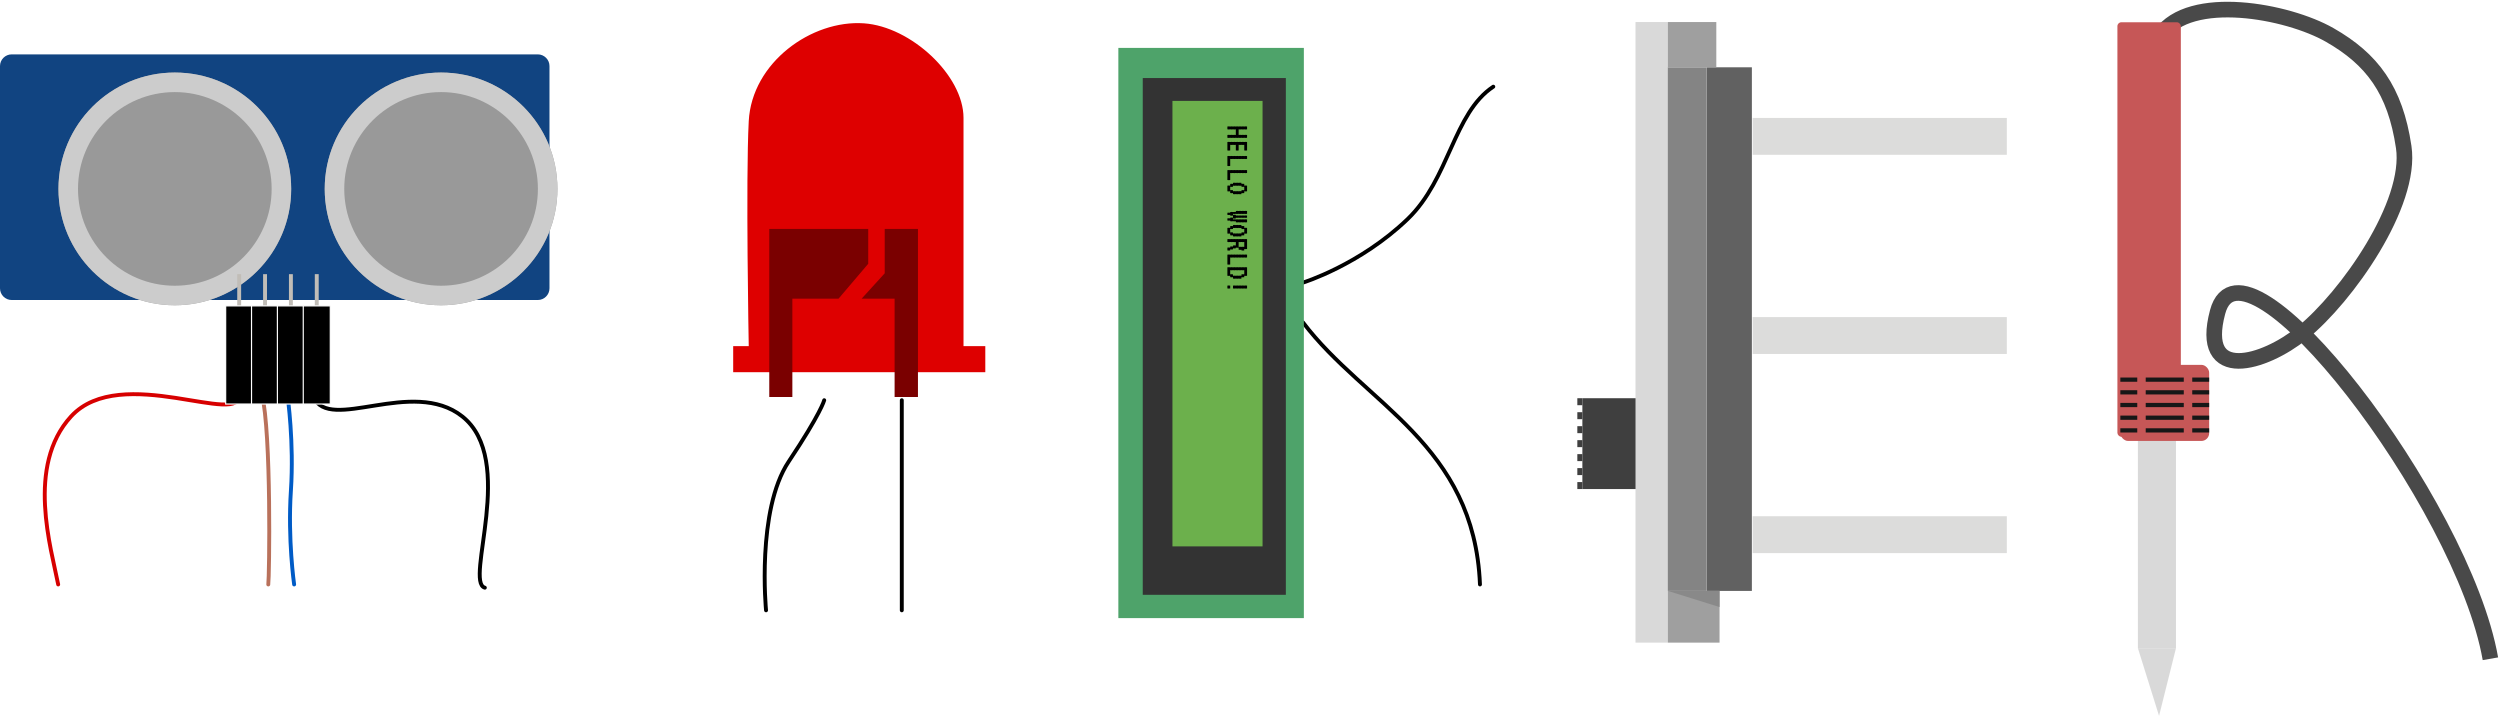 <svg width="782" height="224" viewBox="0 0 782 224" fill="none" xmlns="http://www.w3.org/2000/svg">
<path d="M675.812 10.934C685.073 -2.296 715.499 3.381 728.728 10.934C741.958 18.487 749.234 28.132 751.88 45.991C754.525 63.85 734.02 92.928 720.13 104.169C708.275 113.762 687.686 120.027 693.671 97.585C701.609 67.823 770.401 157.113 779 206.061" stroke="#494949" stroke-width="4.889"/>
<g filter="url(#filter0_i_3_143)">
<rect x="671.181" y="112.799" width="11.906" height="89.959" fill="#D9D9D9"/>
</g>
<g filter="url(#filter1_i_3_143)">
<rect x="667.213" y="6.965" width="19.844" height="129.646" rx="1.222" fill="#C65757"/>
</g>
<rect x="663.244" y="114.121" width="27.781" height="23.813" rx="2.444" fill="#C65757"/>
<g filter="url(#filter2_i_3_143)">
<path d="M677.796 223.924L671.181 202.757H683.088L677.796 223.924Z" fill="#D9D9D9"/>
</g>
<rect x="663.244" y="133.965" width="5.292" height="1.323" fill="#171717"/>
<rect x="663.244" y="129.997" width="5.292" height="1.323" fill="#171717"/>
<rect x="663.244" y="126.028" width="5.292" height="1.323" fill="#171717"/>
<rect x="663.244" y="122.059" width="5.292" height="1.323" fill="#171717"/>
<rect x="663.244" y="118.09" width="5.292" height="1.323" fill="#171717"/>
<rect x="685.733" y="133.965" width="5.292" height="1.323" fill="#171717"/>
<rect x="685.733" y="129.997" width="5.292" height="1.323" fill="#171717"/>
<rect x="685.733" y="126.028" width="5.292" height="1.323" fill="#171717"/>
<rect x="685.733" y="122.059" width="5.292" height="1.323" fill="#171717"/>
<rect x="685.733" y="118.09" width="5.292" height="1.323" fill="#171717"/>
<rect x="671.181" y="133.965" width="11.906" height="1.323" fill="#171717"/>
<rect x="671.181" y="129.997" width="11.906" height="1.323" fill="#171717"/>
<rect x="671.181" y="126.028" width="11.906" height="1.323" fill="#171717"/>
<rect x="671.181" y="122.059" width="11.906" height="1.323" fill="#171717"/>
<rect x="671.181" y="118.09" width="11.906" height="1.323" fill="#171717"/>
<rect x="533.831" y="21.05" width="14.155" height="163.789" fill="#616161"/>
<rect x="494.967" y="124.564" width="28.415" height="28.415" fill="#3F3F3F"/>
<rect x="493.389" y="128.935" width="1.579" height="2.186" fill="#3F3F3F"/>
<rect x="493.389" y="133.307" width="1.579" height="2.186" fill="#3F3F3F"/>
<rect x="493.389" y="137.678" width="1.579" height="2.186" fill="#3F3F3F"/>
<rect x="493.389" y="142.05" width="1.579" height="2.186" fill="#3F3F3F"/>
<rect x="493.389" y="146.422" width="1.579" height="2.186" fill="#3F3F3F"/>
<rect x="493.389" y="150.793" width="1.579" height="2.186" fill="#3F3F3F"/>
<rect x="493.389" y="124.563" width="1.579" height="2.186" fill="#3F3F3F"/>
<rect x="519.676" y="21.05" width="14.155" height="163.789" fill="#848484"/>
<rect x="511.588" y="6.895" width="10.11" height="194.12" fill="#D9D9D9"/>
<path d="M536.864 6.895H521.698V21.05H536.864V6.895Z" fill="#9F9F9F"/>
<g filter="url(#filter3_i_3_143)">
<rect x="537.226" y="161.479" width="79.51" height="11.536" fill="#DCDCDB"/>
</g>
<g filter="url(#filter4_i_3_143)">
<rect x="537.226" y="99.184" width="79.51" height="11.536" fill="#DCDCDB"/>
</g>
<g filter="url(#filter5_i_3_143)">
<rect x="537.226" y="36.889" width="79.51" height="11.536" fill="#DCDCDB"/>
</g>
<path d="M537.875 184.839H521.698V185.85V201.015H537.875V184.839Z" fill="#9F9F9F"/>
<path d="M537.875 189.894L521.698 184.839H537.875V189.894Z" fill="#898989"/>
<path d="M407.559 100.825C427.01 126.499 461.148 138.922 462.934 182.816M407.559 88.403C407.559 88.403 425.351 82.899 440.308 68.525C453.415 55.93 454.598 35.398 467.102 27.116" stroke="black" stroke-width="1.222" stroke-linecap="round"/>
<rect x="349.821" y="14.983" width="58.025" height="178.363" fill="#4EA36A"/>
<g filter="url(#filter6_d_3_143)">
<rect x="356.452" y="22.415" width="44.762" height="161.641" fill="#333333"/>
</g>
<g filter="url(#filter7_i_3_143)">
<rect x="364.742" y="33.563" width="28.184" height="139.346" fill="#6CB04C"/>
</g>
<path d="M389.205 43.097C389.088 43.126 388.941 43.141 388.765 43.141C388.596 43.141 388.45 43.126 388.325 43.097C388.208 43.126 388.061 43.141 387.885 43.141C387.716 43.141 387.57 43.126 387.445 43.097C387.328 43.126 387.181 43.141 387.005 43.141C386.836 43.141 386.69 43.126 386.565 43.097C386.448 43.126 386.301 43.141 386.125 43.141C385.956 43.141 385.81 43.126 385.685 43.097C385.568 43.126 385.421 43.141 385.245 43.141C385.076 43.141 384.93 43.126 384.805 43.097C384.688 43.126 384.541 43.141 384.365 43.141C384.196 43.141 384.05 43.126 383.925 43.097V42.217C384.05 42.187 384.196 42.173 384.365 42.173C384.541 42.173 384.688 42.187 384.805 42.217C384.93 42.187 385.076 42.173 385.245 42.173C385.421 42.173 385.568 42.187 385.685 42.217C385.81 42.187 385.956 42.173 386.125 42.173C386.301 42.173 386.448 42.187 386.565 42.217V40.457C386.448 40.486 386.301 40.501 386.125 40.501C385.956 40.501 385.81 40.486 385.685 40.457C385.568 40.486 385.421 40.501 385.245 40.501C385.076 40.501 384.93 40.486 384.805 40.457C384.688 40.486 384.541 40.501 384.365 40.501C384.196 40.501 384.05 40.486 383.925 40.457V39.577C384.05 39.547 384.196 39.533 384.365 39.533C384.541 39.533 384.688 39.547 384.805 39.577C384.93 39.547 385.076 39.533 385.245 39.533C385.421 39.533 385.568 39.547 385.685 39.577C385.81 39.547 385.956 39.533 386.125 39.533C386.301 39.533 386.448 39.547 386.565 39.577C386.69 39.547 386.836 39.533 387.005 39.533C387.181 39.533 387.328 39.547 387.445 39.577C387.57 39.547 387.716 39.533 387.885 39.533C388.061 39.533 388.208 39.547 388.325 39.577C388.45 39.547 388.596 39.533 388.765 39.533C388.941 39.533 389.088 39.547 389.205 39.577C389.33 39.547 389.476 39.533 389.645 39.533C389.821 39.533 389.968 39.547 390.085 39.577V40.457C389.968 40.486 389.821 40.501 389.645 40.501C389.476 40.501 389.33 40.486 389.205 40.457C389.088 40.486 388.941 40.501 388.765 40.501C388.596 40.501 388.45 40.486 388.325 40.457C388.208 40.486 388.061 40.501 387.885 40.501C387.716 40.501 387.57 40.486 387.445 40.457V42.217C387.57 42.187 387.716 42.173 387.885 42.173C388.061 42.173 388.208 42.187 388.325 42.217C388.45 42.187 388.596 42.173 388.765 42.173C388.941 42.173 389.088 42.187 389.205 42.217C389.33 42.187 389.476 42.173 389.645 42.173C389.821 42.173 389.968 42.187 390.085 42.217V43.097C389.968 43.126 389.821 43.141 389.645 43.141C389.476 43.141 389.33 43.126 389.205 43.097ZM386.565 45.301C386.448 45.33 386.301 45.345 386.125 45.345C385.956 45.345 385.81 45.33 385.685 45.301C385.568 45.33 385.421 45.345 385.245 45.345C385.076 45.345 384.93 45.33 384.805 45.301V47.061C384.688 47.09 384.541 47.105 384.365 47.105C384.196 47.105 384.05 47.09 383.925 47.061V44.421C384.05 44.392 384.196 44.377 384.365 44.377C384.541 44.377 384.688 44.392 384.805 44.421C384.93 44.392 385.076 44.377 385.245 44.377C385.421 44.377 385.568 44.392 385.685 44.421C385.81 44.392 385.956 44.377 386.125 44.377C386.301 44.377 386.448 44.392 386.565 44.421C386.69 44.392 386.836 44.377 387.005 44.377C387.181 44.377 387.328 44.392 387.445 44.421C387.57 44.392 387.716 44.377 387.885 44.377C388.061 44.377 388.208 44.392 388.325 44.421C388.45 44.392 388.596 44.377 388.765 44.377C388.941 44.377 389.088 44.392 389.205 44.421C389.33 44.392 389.476 44.377 389.645 44.377C389.821 44.377 389.968 44.392 390.085 44.421V47.061C389.968 47.09 389.821 47.105 389.645 47.105C389.476 47.105 389.33 47.09 389.205 47.061V45.301C389.088 45.33 388.941 45.345 388.765 45.345C388.596 45.345 388.45 45.33 388.325 45.301C388.208 45.33 388.061 45.345 387.885 45.345C387.716 45.345 387.57 45.33 387.445 45.301V47.061C387.328 47.09 387.181 47.105 387.005 47.105C386.836 47.105 386.69 47.09 386.565 47.061V45.301ZM384.805 51.905C384.688 51.935 384.541 51.949 384.365 51.949C384.196 51.949 384.05 51.935 383.925 51.905V48.825C384.05 48.796 384.196 48.781 384.365 48.781C384.541 48.781 384.688 48.796 384.805 48.825C384.93 48.796 385.076 48.781 385.245 48.781C385.421 48.781 385.568 48.796 385.685 48.825C385.81 48.796 385.956 48.781 386.125 48.781C386.301 48.781 386.448 48.796 386.565 48.825C386.69 48.796 386.836 48.781 387.005 48.781C387.181 48.781 387.328 48.796 387.445 48.825C387.57 48.796 387.716 48.781 387.885 48.781C388.061 48.781 388.208 48.796 388.325 48.825C388.45 48.796 388.596 48.781 388.765 48.781C388.941 48.781 389.088 48.796 389.205 48.825C389.33 48.796 389.476 48.781 389.645 48.781C389.821 48.781 389.968 48.796 390.085 48.825V49.705C389.968 49.735 389.821 49.749 389.645 49.749C389.476 49.749 389.33 49.735 389.205 49.705C389.088 49.735 388.941 49.749 388.765 49.749C388.596 49.749 388.45 49.735 388.325 49.705C388.208 49.735 388.061 49.749 387.885 49.749C387.716 49.749 387.57 49.735 387.445 49.705C387.328 49.735 387.181 49.749 387.005 49.749C386.836 49.749 386.69 49.735 386.565 49.705C386.448 49.735 386.301 49.749 386.125 49.749C385.956 49.749 385.81 49.735 385.685 49.705C385.568 49.735 385.421 49.749 385.245 49.749C385.076 49.749 384.93 49.735 384.805 49.705V51.905ZM384.805 56.31C384.688 56.339 384.541 56.354 384.365 56.354C384.196 56.354 384.05 56.339 383.925 56.31V53.23C384.05 53.2 384.196 53.186 384.365 53.186C384.541 53.186 384.688 53.2 384.805 53.23C384.93 53.2 385.076 53.186 385.245 53.186C385.421 53.186 385.568 53.2 385.685 53.23C385.81 53.2 385.956 53.186 386.125 53.186C386.301 53.186 386.448 53.2 386.565 53.23C386.69 53.2 386.836 53.186 387.005 53.186C387.181 53.186 387.328 53.2 387.445 53.23C387.57 53.2 387.716 53.186 387.885 53.186C388.061 53.186 388.208 53.2 388.325 53.23C388.45 53.2 388.596 53.186 388.765 53.186C388.941 53.186 389.088 53.2 389.205 53.23C389.33 53.2 389.476 53.186 389.645 53.186C389.821 53.186 389.968 53.2 390.085 53.23V54.11C389.968 54.139 389.821 54.154 389.645 54.154C389.476 54.154 389.33 54.139 389.205 54.11C389.088 54.139 388.941 54.154 388.765 54.154C388.596 54.154 388.45 54.139 388.325 54.11C388.208 54.139 388.061 54.154 387.885 54.154C387.716 54.154 387.57 54.139 387.445 54.11C387.328 54.139 387.181 54.154 387.005 54.154C386.836 54.154 386.69 54.139 386.565 54.11C386.448 54.139 386.301 54.154 386.125 54.154C385.956 54.154 385.81 54.139 385.685 54.11C385.568 54.139 385.421 54.154 385.245 54.154C385.076 54.154 384.93 54.139 384.805 54.11V56.31ZM387.445 60.714C387.328 60.743 387.181 60.758 387.005 60.758C386.836 60.758 386.69 60.743 386.565 60.714C386.448 60.743 386.301 60.758 386.125 60.758C385.956 60.758 385.81 60.743 385.685 60.714V60.384C385.568 60.413 385.421 60.428 385.245 60.428C385.076 60.428 384.93 60.413 384.805 60.384V59.834C384.688 59.863 384.541 59.878 384.365 59.878C384.196 59.878 384.05 59.863 383.925 59.834V58.074C384.05 58.045 384.196 58.03 384.365 58.03C384.541 58.03 384.688 58.045 384.805 58.074V57.524C384.93 57.495 385.076 57.48 385.245 57.48C385.421 57.48 385.568 57.495 385.685 57.524V57.194C385.81 57.165 385.956 57.15 386.125 57.15C386.301 57.15 386.448 57.165 386.565 57.194C386.69 57.165 386.836 57.15 387.005 57.15C387.181 57.15 387.328 57.165 387.445 57.194C387.57 57.165 387.716 57.15 387.885 57.15C388.061 57.15 388.208 57.165 388.325 57.194V57.524C388.45 57.495 388.596 57.48 388.765 57.48C388.941 57.48 389.088 57.495 389.205 57.524V58.074C389.33 58.045 389.476 58.03 389.645 58.03C389.821 58.03 389.968 58.045 390.085 58.074V59.834C389.968 59.863 389.821 59.878 389.645 59.878C389.476 59.878 389.33 59.863 389.205 59.834V60.384C389.088 60.413 388.941 60.428 388.765 60.428C388.596 60.428 388.45 60.413 388.325 60.384V60.714C388.208 60.743 388.061 60.758 387.885 60.758C387.716 60.758 387.57 60.743 387.445 60.714ZM385.685 59.834C385.81 59.805 385.956 59.79 386.125 59.79C386.301 59.79 386.448 59.805 386.565 59.834C386.69 59.805 386.836 59.79 387.005 59.79C387.181 59.79 387.328 59.805 387.445 59.834C387.57 59.805 387.716 59.79 387.885 59.79C388.061 59.79 388.208 59.805 388.325 59.834V59.504C388.45 59.475 388.596 59.46 388.765 59.46C388.941 59.46 389.088 59.475 389.205 59.504V58.404C389.088 58.433 388.941 58.448 388.765 58.448C388.596 58.448 388.45 58.433 388.325 58.404V58.074C388.208 58.103 388.061 58.118 387.885 58.118C387.716 58.118 387.57 58.103 387.445 58.074C387.328 58.103 387.181 58.118 387.005 58.118C386.836 58.118 386.69 58.103 386.565 58.074C386.448 58.103 386.301 58.118 386.125 58.118C385.956 58.118 385.81 58.103 385.685 58.074V58.404C385.568 58.433 385.421 58.448 385.245 58.448C385.076 58.448 384.93 58.433 384.805 58.404V59.504C384.93 59.475 385.076 59.46 385.245 59.46C385.421 59.46 385.568 59.475 385.685 59.504V59.834ZM389.205 69.523C389.088 69.552 388.941 69.567 388.765 69.567C388.596 69.567 388.45 69.552 388.325 69.523C388.208 69.552 388.061 69.567 387.885 69.567C387.716 69.567 387.57 69.552 387.445 69.523C387.328 69.552 387.181 69.567 387.005 69.567C386.836 69.567 386.69 69.552 386.565 69.523V69.193C386.448 69.222 386.301 69.237 386.125 69.237C385.956 69.237 385.81 69.222 385.685 69.193C385.568 69.222 385.421 69.237 385.245 69.237C385.076 69.237 384.93 69.222 384.805 69.193V68.973C384.688 69.002 384.541 69.017 384.365 69.017C384.196 69.017 384.05 69.002 383.925 68.973V68.313C384.05 68.283 384.196 68.269 384.365 68.269C384.541 68.269 384.688 68.283 384.805 68.313V68.093C384.93 68.063 385.076 68.049 385.245 68.049C385.421 68.049 385.568 68.063 385.685 68.093V67.433C385.568 67.462 385.421 67.477 385.245 67.477C385.076 67.477 384.93 67.462 384.805 67.433V67.213C384.688 67.242 384.541 67.257 384.365 67.257C384.196 67.257 384.05 67.242 383.925 67.213V66.553C384.05 66.523 384.196 66.509 384.365 66.509C384.541 66.509 384.688 66.523 384.805 66.553V66.333C384.93 66.303 385.076 66.289 385.245 66.289C385.421 66.289 385.568 66.303 385.685 66.333C385.81 66.303 385.956 66.289 386.125 66.289C386.301 66.289 386.448 66.303 386.565 66.333V66.003C386.69 65.973 386.836 65.959 387.005 65.959C387.181 65.959 387.328 65.973 387.445 66.003C387.57 65.973 387.716 65.959 387.885 65.959C388.061 65.959 388.208 65.973 388.325 66.003C388.45 65.973 388.596 65.959 388.765 65.959C388.941 65.959 389.088 65.973 389.205 66.003C389.33 65.973 389.476 65.959 389.645 65.959C389.821 65.959 389.968 65.973 390.085 66.003V66.883C389.968 66.912 389.821 66.927 389.645 66.927C389.476 66.927 389.33 66.912 389.205 66.883C389.088 66.912 388.941 66.927 388.765 66.927C388.596 66.927 388.45 66.912 388.325 66.883C388.208 66.912 388.061 66.927 387.885 66.927C387.716 66.927 387.57 66.912 387.445 66.883C387.328 66.912 387.181 66.927 387.005 66.927C386.836 66.927 386.69 66.912 386.565 66.883C386.448 66.912 386.301 66.927 386.125 66.927C385.956 66.927 385.81 66.912 385.685 66.883V67.213C385.81 67.183 385.956 67.169 386.125 67.169C386.301 67.169 386.448 67.183 386.565 67.213V67.433C386.69 67.403 386.836 67.389 387.005 67.389C387.181 67.389 387.328 67.403 387.445 67.433C387.57 67.403 387.716 67.389 387.885 67.389C388.061 67.389 388.208 67.403 388.325 67.433C388.45 67.403 388.596 67.389 388.765 67.389C388.941 67.389 389.088 67.403 389.205 67.433C389.33 67.403 389.476 67.389 389.645 67.389C389.821 67.389 389.968 67.403 390.085 67.433V68.093C389.968 68.122 389.821 68.137 389.645 68.137C389.476 68.137 389.33 68.122 389.205 68.093C389.088 68.122 388.941 68.137 388.765 68.137C388.596 68.137 388.45 68.122 388.325 68.093C388.208 68.122 388.061 68.137 387.885 68.137C387.716 68.137 387.57 68.122 387.445 68.093C387.328 68.122 387.181 68.137 387.005 68.137C386.836 68.137 386.69 68.122 386.565 68.093V68.313C386.448 68.342 386.301 68.357 386.125 68.357C385.956 68.357 385.81 68.342 385.685 68.313V68.643C385.81 68.613 385.956 68.599 386.125 68.599C386.301 68.599 386.448 68.613 386.565 68.643C386.69 68.613 386.836 68.599 387.005 68.599C387.181 68.599 387.328 68.613 387.445 68.643C387.57 68.613 387.716 68.599 387.885 68.599C388.061 68.599 388.208 68.613 388.325 68.643C388.45 68.613 388.596 68.599 388.765 68.599C388.941 68.599 389.088 68.613 389.205 68.643C389.33 68.613 389.476 68.599 389.645 68.599C389.821 68.599 389.968 68.613 390.085 68.643V69.523C389.968 69.552 389.821 69.567 389.645 69.567C389.476 69.567 389.33 69.552 389.205 69.523ZM387.445 73.927C387.328 73.956 387.181 73.971 387.005 73.971C386.836 73.971 386.69 73.956 386.565 73.927C386.448 73.956 386.301 73.971 386.125 73.971C385.956 73.971 385.81 73.956 385.685 73.927V73.597C385.568 73.626 385.421 73.641 385.245 73.641C385.076 73.641 384.93 73.626 384.805 73.597V73.047C384.688 73.076 384.541 73.091 384.365 73.091C384.196 73.091 384.05 73.076 383.925 73.047V71.287C384.05 71.257 384.196 71.243 384.365 71.243C384.541 71.243 384.688 71.257 384.805 71.287V70.737C384.93 70.707 385.076 70.693 385.245 70.693C385.421 70.693 385.568 70.707 385.685 70.737V70.407C385.81 70.377 385.956 70.363 386.125 70.363C386.301 70.363 386.448 70.377 386.565 70.407C386.69 70.377 386.836 70.363 387.005 70.363C387.181 70.363 387.328 70.377 387.445 70.407C387.57 70.377 387.716 70.363 387.885 70.363C388.061 70.363 388.208 70.377 388.325 70.407V70.737C388.45 70.707 388.596 70.693 388.765 70.693C388.941 70.693 389.088 70.707 389.205 70.737V71.287C389.33 71.257 389.476 71.243 389.645 71.243C389.821 71.243 389.968 71.257 390.085 71.287V73.047C389.968 73.076 389.821 73.091 389.645 73.091C389.476 73.091 389.33 73.076 389.205 73.047V73.597C389.088 73.626 388.941 73.641 388.765 73.641C388.596 73.641 388.45 73.626 388.325 73.597V73.927C388.208 73.956 388.061 73.971 387.885 73.971C387.716 73.971 387.57 73.956 387.445 73.927ZM385.685 73.047C385.81 73.017 385.956 73.003 386.125 73.003C386.301 73.003 386.448 73.017 386.565 73.047C386.69 73.017 386.836 73.003 387.005 73.003C387.181 73.003 387.328 73.017 387.445 73.047C387.57 73.017 387.716 73.003 387.885 73.003C388.061 73.003 388.208 73.017 388.325 73.047V72.717C388.45 72.688 388.596 72.673 388.765 72.673C388.941 72.673 389.088 72.688 389.205 72.717V71.617C389.088 71.646 388.941 71.661 388.765 71.661C388.596 71.661 388.45 71.646 388.325 71.617V71.287C388.208 71.316 388.061 71.331 387.885 71.331C387.716 71.331 387.57 71.316 387.445 71.287C387.328 71.316 387.181 71.331 387.005 71.331C386.836 71.331 386.69 71.316 386.565 71.287C386.448 71.316 386.301 71.331 386.125 71.331C385.956 71.331 385.81 71.316 385.685 71.287V71.617C385.568 71.646 385.421 71.661 385.245 71.661C385.076 71.661 384.93 71.646 384.805 71.617V72.717C384.93 72.688 385.076 72.673 385.245 72.673C385.421 72.673 385.568 72.688 385.685 72.717V73.047ZM384.805 78.331C384.688 78.361 384.541 78.375 384.365 78.375C384.196 78.375 384.05 78.361 383.925 78.331V77.451C384.05 77.422 384.196 77.407 384.365 77.407C384.541 77.407 384.688 77.422 384.805 77.451V77.121C384.93 77.092 385.076 77.077 385.245 77.077C385.421 77.077 385.568 77.092 385.685 77.121V76.791C385.81 76.762 385.956 76.747 386.125 76.747C386.301 76.747 386.448 76.762 386.565 76.791V75.691C386.448 75.721 386.301 75.735 386.125 75.735C385.956 75.735 385.81 75.721 385.685 75.691C385.568 75.721 385.421 75.735 385.245 75.735C385.076 75.735 384.93 75.721 384.805 75.691C384.688 75.721 384.541 75.735 384.365 75.735C384.196 75.735 384.05 75.721 383.925 75.691V74.811C384.05 74.782 384.196 74.767 384.365 74.767C384.541 74.767 384.688 74.782 384.805 74.811C384.93 74.782 385.076 74.767 385.245 74.767C385.421 74.767 385.568 74.782 385.685 74.811C385.81 74.782 385.956 74.767 386.125 74.767C386.301 74.767 386.448 74.782 386.565 74.811C386.69 74.782 386.836 74.767 387.005 74.767C387.181 74.767 387.328 74.782 387.445 74.811C387.57 74.782 387.716 74.767 387.885 74.767C388.061 74.767 388.208 74.782 388.325 74.811C388.45 74.782 388.596 74.767 388.765 74.767C388.941 74.767 389.088 74.782 389.205 74.811C389.33 74.782 389.476 74.767 389.645 74.767C389.821 74.767 389.968 74.782 390.085 74.811V77.891C389.968 77.921 389.821 77.935 389.645 77.935C389.476 77.935 389.33 77.921 389.205 77.891V78.331C389.088 78.361 388.941 78.375 388.765 78.375C388.596 78.375 388.45 78.361 388.325 78.331V78.111C388.208 78.141 388.061 78.155 387.885 78.155C387.716 78.155 387.57 78.141 387.445 78.111V77.451C387.328 77.481 387.181 77.495 387.005 77.495C386.836 77.495 386.69 77.481 386.565 77.451V77.671C386.448 77.701 386.301 77.715 386.125 77.715C385.956 77.715 385.81 77.701 385.685 77.671V78.001C385.568 78.031 385.421 78.045 385.245 78.045C385.076 78.045 384.93 78.031 384.805 78.001V78.331ZM387.445 77.231C387.57 77.202 387.716 77.187 387.885 77.187C388.061 77.187 388.208 77.202 388.325 77.231C388.45 77.202 388.596 77.187 388.765 77.187C388.941 77.187 389.088 77.202 389.205 77.231V75.691C389.088 75.721 388.941 75.735 388.765 75.735C388.596 75.735 388.45 75.721 388.325 75.691C388.208 75.721 388.061 75.735 387.885 75.735C387.716 75.735 387.57 75.721 387.445 75.691V77.231ZM384.805 82.736C384.688 82.765 384.541 82.779 384.365 82.779C384.196 82.779 384.05 82.765 383.925 82.736V79.656C384.05 79.626 384.196 79.612 384.365 79.612C384.541 79.612 384.688 79.626 384.805 79.656C384.93 79.626 385.076 79.612 385.245 79.612C385.421 79.612 385.568 79.626 385.685 79.656C385.81 79.626 385.956 79.612 386.125 79.612C386.301 79.612 386.448 79.626 386.565 79.656C386.69 79.626 386.836 79.612 387.005 79.612C387.181 79.612 387.328 79.626 387.445 79.656C387.57 79.626 387.716 79.612 387.885 79.612C388.061 79.612 388.208 79.626 388.325 79.656C388.45 79.626 388.596 79.612 388.765 79.612C388.941 79.612 389.088 79.626 389.205 79.656C389.33 79.626 389.476 79.612 389.645 79.612C389.821 79.612 389.968 79.626 390.085 79.656V80.535C389.968 80.565 389.821 80.579 389.645 80.579C389.476 80.579 389.33 80.565 389.205 80.535C389.088 80.565 388.941 80.579 388.765 80.579C388.596 80.579 388.45 80.565 388.325 80.535C388.208 80.565 388.061 80.579 387.885 80.579C387.716 80.579 387.57 80.565 387.445 80.535C387.328 80.565 387.181 80.579 387.005 80.579C386.836 80.579 386.69 80.565 386.565 80.535C386.448 80.565 386.301 80.579 386.125 80.579C385.956 80.579 385.81 80.565 385.685 80.535C385.568 80.565 385.421 80.579 385.245 80.579C385.076 80.579 384.93 80.565 384.805 80.535V82.736ZM387.445 87.14C387.328 87.169 387.181 87.184 387.005 87.184C386.836 87.184 386.69 87.169 386.565 87.14C386.448 87.169 386.301 87.184 386.125 87.184C385.956 87.184 385.81 87.169 385.685 87.14V86.7C385.568 86.729 385.421 86.744 385.245 86.744C385.076 86.744 384.93 86.729 384.805 86.7V86.26C384.688 86.289 384.541 86.304 384.365 86.304C384.196 86.304 384.05 86.289 383.925 86.26V83.62C384.05 83.59 384.196 83.576 384.365 83.576C384.541 83.576 384.688 83.59 384.805 83.62C384.93 83.59 385.076 83.576 385.245 83.576C385.421 83.576 385.568 83.59 385.685 83.62C385.81 83.59 385.956 83.576 386.125 83.576C386.301 83.576 386.448 83.59 386.565 83.62C386.69 83.59 386.836 83.576 387.005 83.576C387.181 83.576 387.328 83.59 387.445 83.62C387.57 83.59 387.716 83.576 387.885 83.576C388.061 83.576 388.208 83.59 388.325 83.62C388.45 83.59 388.596 83.576 388.765 83.576C388.941 83.576 389.088 83.59 389.205 83.62C389.33 83.59 389.476 83.576 389.645 83.576C389.821 83.576 389.968 83.59 390.085 83.62V86.26C389.968 86.289 389.821 86.304 389.645 86.304C389.476 86.304 389.33 86.289 389.205 86.26V86.7C389.088 86.729 388.941 86.744 388.765 86.744C388.596 86.744 388.45 86.729 388.325 86.7V87.14C388.208 87.169 388.061 87.184 387.885 87.184C387.716 87.184 387.57 87.169 387.445 87.14ZM385.685 86.26C385.81 86.23 385.956 86.216 386.125 86.216C386.301 86.216 386.448 86.23 386.565 86.26C386.69 86.23 386.836 86.216 387.005 86.216C387.181 86.216 387.328 86.23 387.445 86.26C387.57 86.23 387.716 86.216 387.885 86.216C388.061 86.216 388.208 86.23 388.325 86.26V85.82C388.45 85.79 388.596 85.776 388.765 85.776C388.941 85.776 389.088 85.79 389.205 85.82V84.5C389.088 84.529 388.941 84.544 388.765 84.544C388.596 84.544 388.45 84.529 388.325 84.5C388.208 84.529 388.061 84.544 387.885 84.544C387.716 84.544 387.57 84.529 387.445 84.5C387.328 84.529 387.181 84.544 387.005 84.544C386.836 84.544 386.69 84.529 386.565 84.5C386.448 84.529 386.301 84.544 386.125 84.544C385.956 84.544 385.81 84.529 385.685 84.5C385.568 84.529 385.421 84.544 385.245 84.544C385.076 84.544 384.93 84.529 384.805 84.5V85.82C384.93 85.79 385.076 85.776 385.245 85.776C385.421 85.776 385.568 85.79 385.685 85.82V86.26ZM389.205 90.224C389.088 90.253 388.941 90.268 388.765 90.268C388.596 90.268 388.45 90.253 388.325 90.224C388.208 90.253 388.061 90.268 387.885 90.268C387.716 90.268 387.57 90.253 387.445 90.224C387.328 90.253 387.181 90.268 387.005 90.268C386.836 90.268 386.69 90.253 386.565 90.224C386.448 90.253 386.301 90.268 386.125 90.268C385.956 90.268 385.81 90.253 385.685 90.224V89.344C385.81 89.315 385.956 89.3 386.125 89.3C386.301 89.3 386.448 89.315 386.565 89.344C386.69 89.315 386.836 89.3 387.005 89.3C387.181 89.3 387.328 89.315 387.445 89.344C387.57 89.315 387.716 89.3 387.885 89.3C388.061 89.3 388.208 89.315 388.325 89.344C388.45 89.315 388.596 89.3 388.765 89.3C388.941 89.3 389.088 89.315 389.205 89.344C389.33 89.315 389.476 89.3 389.645 89.3C389.821 89.3 389.968 89.315 390.085 89.344V90.224C389.968 90.253 389.821 90.268 389.645 90.268C389.476 90.268 389.33 90.253 389.205 90.224ZM384.805 90.224C384.688 90.253 384.541 90.268 384.365 90.268C384.196 90.268 384.05 90.253 383.925 90.224V89.344C384.05 89.315 384.196 89.3 384.365 89.3C384.541 89.3 384.688 89.315 384.805 89.344V90.224Z" fill="black"/>
<path d="M257.816 125.187C257.816 125.187 256.805 129.231 246.694 144.397C236.584 159.563 239.617 190.905 239.617 190.905M282.081 125.187V190.905" stroke="black" stroke-width="1.222" stroke-linecap="round"/>
<g filter="url(#filter8_i_3_143)">
<path d="M303.313 126.198H224.451V118.039H229.319C229.319 118.039 228.346 66.026 229.319 47.668C230.293 29.31 249.011 15.944 265.342 17.072C280.075 18.09 296.498 33.39 296.498 46.648L296.498 118.039H303.313V126.198Z" fill="#DE0000"/>
</g>
<path d="M240.628 71.602V124.176H247.85V93.425H262.293L271.578 82.513V71.602H240.628Z" fill="#7A0000"/>
<path d="M287.136 71.602H276.737V85.489L269.515 93.425H279.832V124.176H287.136V71.602Z" fill="#7A0000"/>
<path d="M0 20.672C0 18.647 1.642 17.006 3.667 17.006H168.211C170.236 17.006 171.877 18.647 171.877 20.672V90.178C171.877 92.203 170.236 93.845 168.211 93.845H3.667C1.642 93.845 0 92.203 0 90.178V20.672Z" fill="#114481"/>
<g filter="url(#filter9_di_3_143)">
<circle cx="42.464" cy="55.425" r="36.398" fill="#999999"/>
<circle cx="42.464" cy="55.425" r="33.342" stroke="#CCCCCC" stroke-width="6.111"/>
</g>
<g filter="url(#filter10_di_3_143)">
<path d="M165.811 55.425C165.811 75.527 149.515 91.823 129.413 91.823C109.312 91.823 93.016 75.527 93.016 55.425C93.016 35.323 109.312 19.028 129.413 19.028C149.515 19.028 165.811 35.323 165.811 55.425Z" fill="#999999"/>
<path d="M162.755 55.425C162.755 73.839 147.828 88.767 129.413 88.767C110.999 88.767 96.071 73.839 96.071 55.425C96.071 37.011 110.999 22.083 129.413 22.083C147.828 22.083 162.755 37.011 162.755 55.425Z" stroke="#CCCCCC" stroke-width="6.111"/>
</g>
<path d="M74.817 85.756L74.817 114.066" stroke="#C1BDB7" stroke-width="1.222" stroke-linejoin="round"/>
<path d="M82.906 85.757V98.288V114.066" stroke="#C1BDB7" stroke-width="1.222"/>
<path d="M90.994 85.757V114.066" stroke="#C1BDB7" stroke-width="1.222"/>
<path d="M99.082 85.757V114.066" stroke="#C1BDB7" stroke-width="1.222" stroke-linejoin="round"/>
<path d="M74.817 123.165C76.246 134.121 37.828 113.297 22.243 130.242C8.014 145.713 16.06 171.695 18.199 182.817" stroke="#D70000" stroke-width="1.222" stroke-linecap="round"/>
<path d="M81.894 123.165C84.928 135.298 84.254 180.794 83.917 182.817" stroke="#B9715B" stroke-width="1.222" stroke-linecap="round"/>
<path d="M98.071 124.176C103.001 135.526 128.964 117.933 144.579 130.242C161.746 143.775 145.146 182.078 151.656 183.828" stroke="black" stroke-width="1.222" stroke-linecap="round"/>
<path d="M92.005 182.817C92.005 182.817 89.983 168.662 90.994 153.496C92.005 138.331 89.983 124.176 89.983 124.176" stroke="#005BC6" stroke-width="1.222" stroke-linecap="round"/>
<rect x="70.59" y="95.683" width="8.455" height="30.698" fill="black" stroke="white" stroke-width="0.367"/>
<rect x="78.678" y="95.683" width="8.455" height="30.698" fill="black" stroke="white" stroke-width="0.367"/>
<rect x="86.766" y="95.683" width="8.455" height="30.698" fill="black" stroke="white" stroke-width="0.367"/>
<rect x="94.855" y="95.683" width="8.455" height="30.698" fill="black" stroke="white" stroke-width="0.367"/>
<defs>
<filter id="filter0_i_3_143" x="668.737" y="112.799" width="14.351" height="89.959" filterUnits="userSpaceOnUse" color-interpolation-filters="sRGB">
<feFlood flood-opacity="0" result="BackgroundImageFix"/>
<feBlend mode="normal" in="SourceGraphic" in2="BackgroundImageFix" result="shape"/>
<feColorMatrix in="SourceAlpha" type="matrix" values="0 0 0 0 0 0 0 0 0 0 0 0 0 0 0 0 0 0 127 0" result="hardAlpha"/>
<feOffset dx="-2.444"/>
<feGaussianBlur stdDeviation="2.444"/>
<feComposite in2="hardAlpha" operator="arithmetic" k2="-1" k3="1"/>
<feColorMatrix type="matrix" values="0 0 0 0 0 0 0 0 0 0 0 0 0 0 0 0 0 0 0.25 0"/>
<feBlend mode="normal" in2="shape" result="effect1_innerShadow_3_143"/>
</filter>
<filter id="filter1_i_3_143" x="662.324" y="6.965" width="24.733" height="129.646" filterUnits="userSpaceOnUse" color-interpolation-filters="sRGB">
<feFlood flood-opacity="0" result="BackgroundImageFix"/>
<feBlend mode="normal" in="SourceGraphic" in2="BackgroundImageFix" result="shape"/>
<feColorMatrix in="SourceAlpha" type="matrix" values="0 0 0 0 0 0 0 0 0 0 0 0 0 0 0 0 0 0 127 0" result="hardAlpha"/>
<feOffset dx="-4.889"/>
<feGaussianBlur stdDeviation="2.444"/>
<feComposite in2="hardAlpha" operator="arithmetic" k2="-1" k3="1"/>
<feColorMatrix type="matrix" values="0 0 0 0 0 0 0 0 0 0 0 0 0 0 0 0 0 0 0.15 0"/>
<feBlend mode="normal" in2="shape" result="effect1_innerShadow_3_143"/>
</filter>
<filter id="filter2_i_3_143" x="668.737" y="202.757" width="14.351" height="21.167" filterUnits="userSpaceOnUse" color-interpolation-filters="sRGB">
<feFlood flood-opacity="0" result="BackgroundImageFix"/>
<feBlend mode="normal" in="SourceGraphic" in2="BackgroundImageFix" result="shape"/>
<feColorMatrix in="SourceAlpha" type="matrix" values="0 0 0 0 0 0 0 0 0 0 0 0 0 0 0 0 0 0 127 0" result="hardAlpha"/>
<feOffset dx="-2.444"/>
<feGaussianBlur stdDeviation="2.444"/>
<feComposite in2="hardAlpha" operator="arithmetic" k2="-1" k3="1"/>
<feColorMatrix type="matrix" values="0 0 0 0 0 0 0 0 0 0 0 0 0 0 0 0 0 0 0.25 0"/>
<feBlend mode="normal" in2="shape" result="effect1_innerShadow_3_143"/>
</filter>
<filter id="filter3_i_3_143" x="537.226" y="161.479" width="84.399" height="11.536" filterUnits="userSpaceOnUse" color-interpolation-filters="sRGB">
<feFlood flood-opacity="0" result="BackgroundImageFix"/>
<feBlend mode="normal" in="SourceGraphic" in2="BackgroundImageFix" result="shape"/>
<feColorMatrix in="SourceAlpha" type="matrix" values="0 0 0 0 0 0 0 0 0 0 0 0 0 0 0 0 0 0 127 0" result="hardAlpha"/>
<feOffset dx="11"/>
<feGaussianBlur stdDeviation="2.444"/>
<feComposite in2="hardAlpha" operator="arithmetic" k2="-1" k3="1"/>
<feColorMatrix type="matrix" values="0 0 0 0 0 0 0 0 0 0 0 0 0 0 0 0 0 0 0.3 0"/>
<feBlend mode="normal" in2="shape" result="effect1_innerShadow_3_143"/>
</filter>
<filter id="filter4_i_3_143" x="537.226" y="99.184" width="84.399" height="11.536" filterUnits="userSpaceOnUse" color-interpolation-filters="sRGB">
<feFlood flood-opacity="0" result="BackgroundImageFix"/>
<feBlend mode="normal" in="SourceGraphic" in2="BackgroundImageFix" result="shape"/>
<feColorMatrix in="SourceAlpha" type="matrix" values="0 0 0 0 0 0 0 0 0 0 0 0 0 0 0 0 0 0 127 0" result="hardAlpha"/>
<feOffset dx="11"/>
<feGaussianBlur stdDeviation="2.444"/>
<feComposite in2="hardAlpha" operator="arithmetic" k2="-1" k3="1"/>
<feColorMatrix type="matrix" values="0 0 0 0 0 0 0 0 0 0 0 0 0 0 0 0 0 0 0.3 0"/>
<feBlend mode="normal" in2="shape" result="effect1_innerShadow_3_143"/>
</filter>
<filter id="filter5_i_3_143" x="537.226" y="36.889" width="84.399" height="11.536" filterUnits="userSpaceOnUse" color-interpolation-filters="sRGB">
<feFlood flood-opacity="0" result="BackgroundImageFix"/>
<feBlend mode="normal" in="SourceGraphic" in2="BackgroundImageFix" result="shape"/>
<feColorMatrix in="SourceAlpha" type="matrix" values="0 0 0 0 0 0 0 0 0 0 0 0 0 0 0 0 0 0 127 0" result="hardAlpha"/>
<feOffset dx="11"/>
<feGaussianBlur stdDeviation="2.444"/>
<feComposite in2="hardAlpha" operator="arithmetic" k2="-1" k3="1"/>
<feColorMatrix type="matrix" values="0 0 0 0 0 0 0 0 0 0 0 0 0 0 0 0 0 0 0.3 0"/>
<feBlend mode="normal" in2="shape" result="effect1_innerShadow_3_143"/>
</filter>
<filter id="filter6_d_3_143" x="355.252" y="22.215" width="49.162" height="166.041" filterUnits="userSpaceOnUse" color-interpolation-filters="sRGB">
<feFlood flood-opacity="0" result="BackgroundImageFix"/>
<feColorMatrix in="SourceAlpha" type="matrix" values="0 0 0 0 0 0 0 0 0 0 0 0 0 0 0 0 0 0 127 0" result="hardAlpha"/>
<feOffset dx="1" dy="2"/>
<feGaussianBlur stdDeviation="1.1"/>
<feComposite in2="hardAlpha" operator="out"/>
<feColorMatrix type="matrix" values="0 0 0 0 0 0 0 0 0 0 0 0 0 0 0 0 0 0 0.3 0"/>
<feBlend mode="normal" in2="BackgroundImageFix" result="effect1_dropShadow_3_143"/>
<feBlend mode="normal" in="SourceGraphic" in2="effect1_dropShadow_3_143" result="shape"/>
</filter>
<filter id="filter7_i_3_143" x="364.742" y="31.563" width="30.184" height="141.346" filterUnits="userSpaceOnUse" color-interpolation-filters="sRGB">
<feFlood flood-opacity="0" result="BackgroundImageFix"/>
<feBlend mode="normal" in="SourceGraphic" in2="BackgroundImageFix" result="shape"/>
<feColorMatrix in="SourceAlpha" type="matrix" values="0 0 0 0 0 0 0 0 0 0 0 0 0 0 0 0 0 0 127 0" result="hardAlpha"/>
<feOffset dx="2" dy="-2"/>
<feGaussianBlur stdDeviation="2"/>
<feComposite in2="hardAlpha" operator="arithmetic" k2="-1" k3="1"/>
<feColorMatrix type="matrix" values="0 0 0 0 0 0 0 0 0 0 0 0 0 0 0 0 0 0 0.35 0"/>
<feBlend mode="normal" in2="shape" result="effect1_innerShadow_3_143"/>
</filter>
<filter id="filter8_i_3_143" x="224.451" y="9.794" width="83.75" height="116.404" filterUnits="userSpaceOnUse" color-interpolation-filters="sRGB">
<feFlood flood-opacity="0" result="BackgroundImageFix"/>
<feBlend mode="normal" in="SourceGraphic" in2="BackgroundImageFix" result="shape"/>
<feColorMatrix in="SourceAlpha" type="matrix" values="0 0 0 0 0 0 0 0 0 0 0 0 0 0 0 0 0 0 127 0" result="hardAlpha"/>
<feOffset dx="4.889" dy="-9.778"/>
<feGaussianBlur stdDeviation="3.606"/>
<feComposite in2="hardAlpha" operator="arithmetic" k2="-1" k3="1"/>
<feColorMatrix type="matrix" values="0 0 0 0 0 0 0 0 0 0 0 0 0 0 0 0 0 0 0.3 0"/>
<feBlend mode="normal" in2="shape" result="effect1_innerShadow_3_143"/>
</filter>
<filter id="filter9_di_3_143" x="6.066" y="16.583" width="83.795" height="82.573" filterUnits="userSpaceOnUse" color-interpolation-filters="sRGB">
<feFlood flood-opacity="0" result="BackgroundImageFix"/>
<feColorMatrix in="SourceAlpha" type="matrix" values="0 0 0 0 0 0 0 0 0 0 0 0 0 0 0 0 0 0 127 0" result="hardAlpha"/>
<feOffset dx="6.111" dy="2.444"/>
<feGaussianBlur stdDeviation="2.444"/>
<feComposite in2="hardAlpha" operator="out"/>
<feColorMatrix type="matrix" values="0 0 0 0 0 0 0 0 0 0 0 0 0 0 0 0 0 0 0.25 0"/>
<feBlend mode="normal" in2="BackgroundImageFix" result="effect1_dropShadow_3_143"/>
<feBlend mode="normal" in="SourceGraphic" in2="effect1_dropShadow_3_143" result="shape"/>
<feColorMatrix in="SourceAlpha" type="matrix" values="0 0 0 0 0 0 0 0 0 0 0 0 0 0 0 0 0 0 127 0" result="hardAlpha"/>
<feOffset dx="6.111" dy="1.222"/>
<feGaussianBlur stdDeviation="2.444"/>
<feComposite in2="hardAlpha" operator="arithmetic" k2="-1" k3="1"/>
<feColorMatrix type="matrix" values="0 0 0 0 0 0 0 0 0 0 0 0 0 0 0 0 0 0 0.25 0"/>
<feBlend mode="normal" in2="shape" result="effect2_innerShadow_3_143"/>
</filter>
<filter id="filter10_di_3_143" x="90.571" y="16.583" width="82.573" height="82.573" filterUnits="userSpaceOnUse" color-interpolation-filters="sRGB">
<feFlood flood-opacity="0" result="BackgroundImageFix"/>
<feColorMatrix in="SourceAlpha" type="matrix" values="0 0 0 0 0 0 0 0 0 0 0 0 0 0 0 0 0 0 127 0" result="hardAlpha"/>
<feOffset dx="2.444" dy="2.444"/>
<feGaussianBlur stdDeviation="2.444"/>
<feComposite in2="hardAlpha" operator="out"/>
<feColorMatrix type="matrix" values="0 0 0 0 0 0 0 0 0 0 0 0 0 0 0 0 0 0 0.25 0"/>
<feBlend mode="normal" in2="BackgroundImageFix" result="effect1_dropShadow_3_143"/>
<feBlend mode="normal" in="SourceGraphic" in2="effect1_dropShadow_3_143" result="shape"/>
<feColorMatrix in="SourceAlpha" type="matrix" values="0 0 0 0 0 0 0 0 0 0 0 0 0 0 0 0 0 0 127 0" result="hardAlpha"/>
<feOffset dx="6.111" dy="1.222"/>
<feGaussianBlur stdDeviation="2.444"/>
<feComposite in2="hardAlpha" operator="arithmetic" k2="-1" k3="1"/>
<feColorMatrix type="matrix" values="0 0 0 0 0 0 0 0 0 0 0 0 0 0 0 0 0 0 0.25 0"/>
<feBlend mode="normal" in2="shape" result="effect2_innerShadow_3_143"/>
</filter>
</defs>
</svg>
